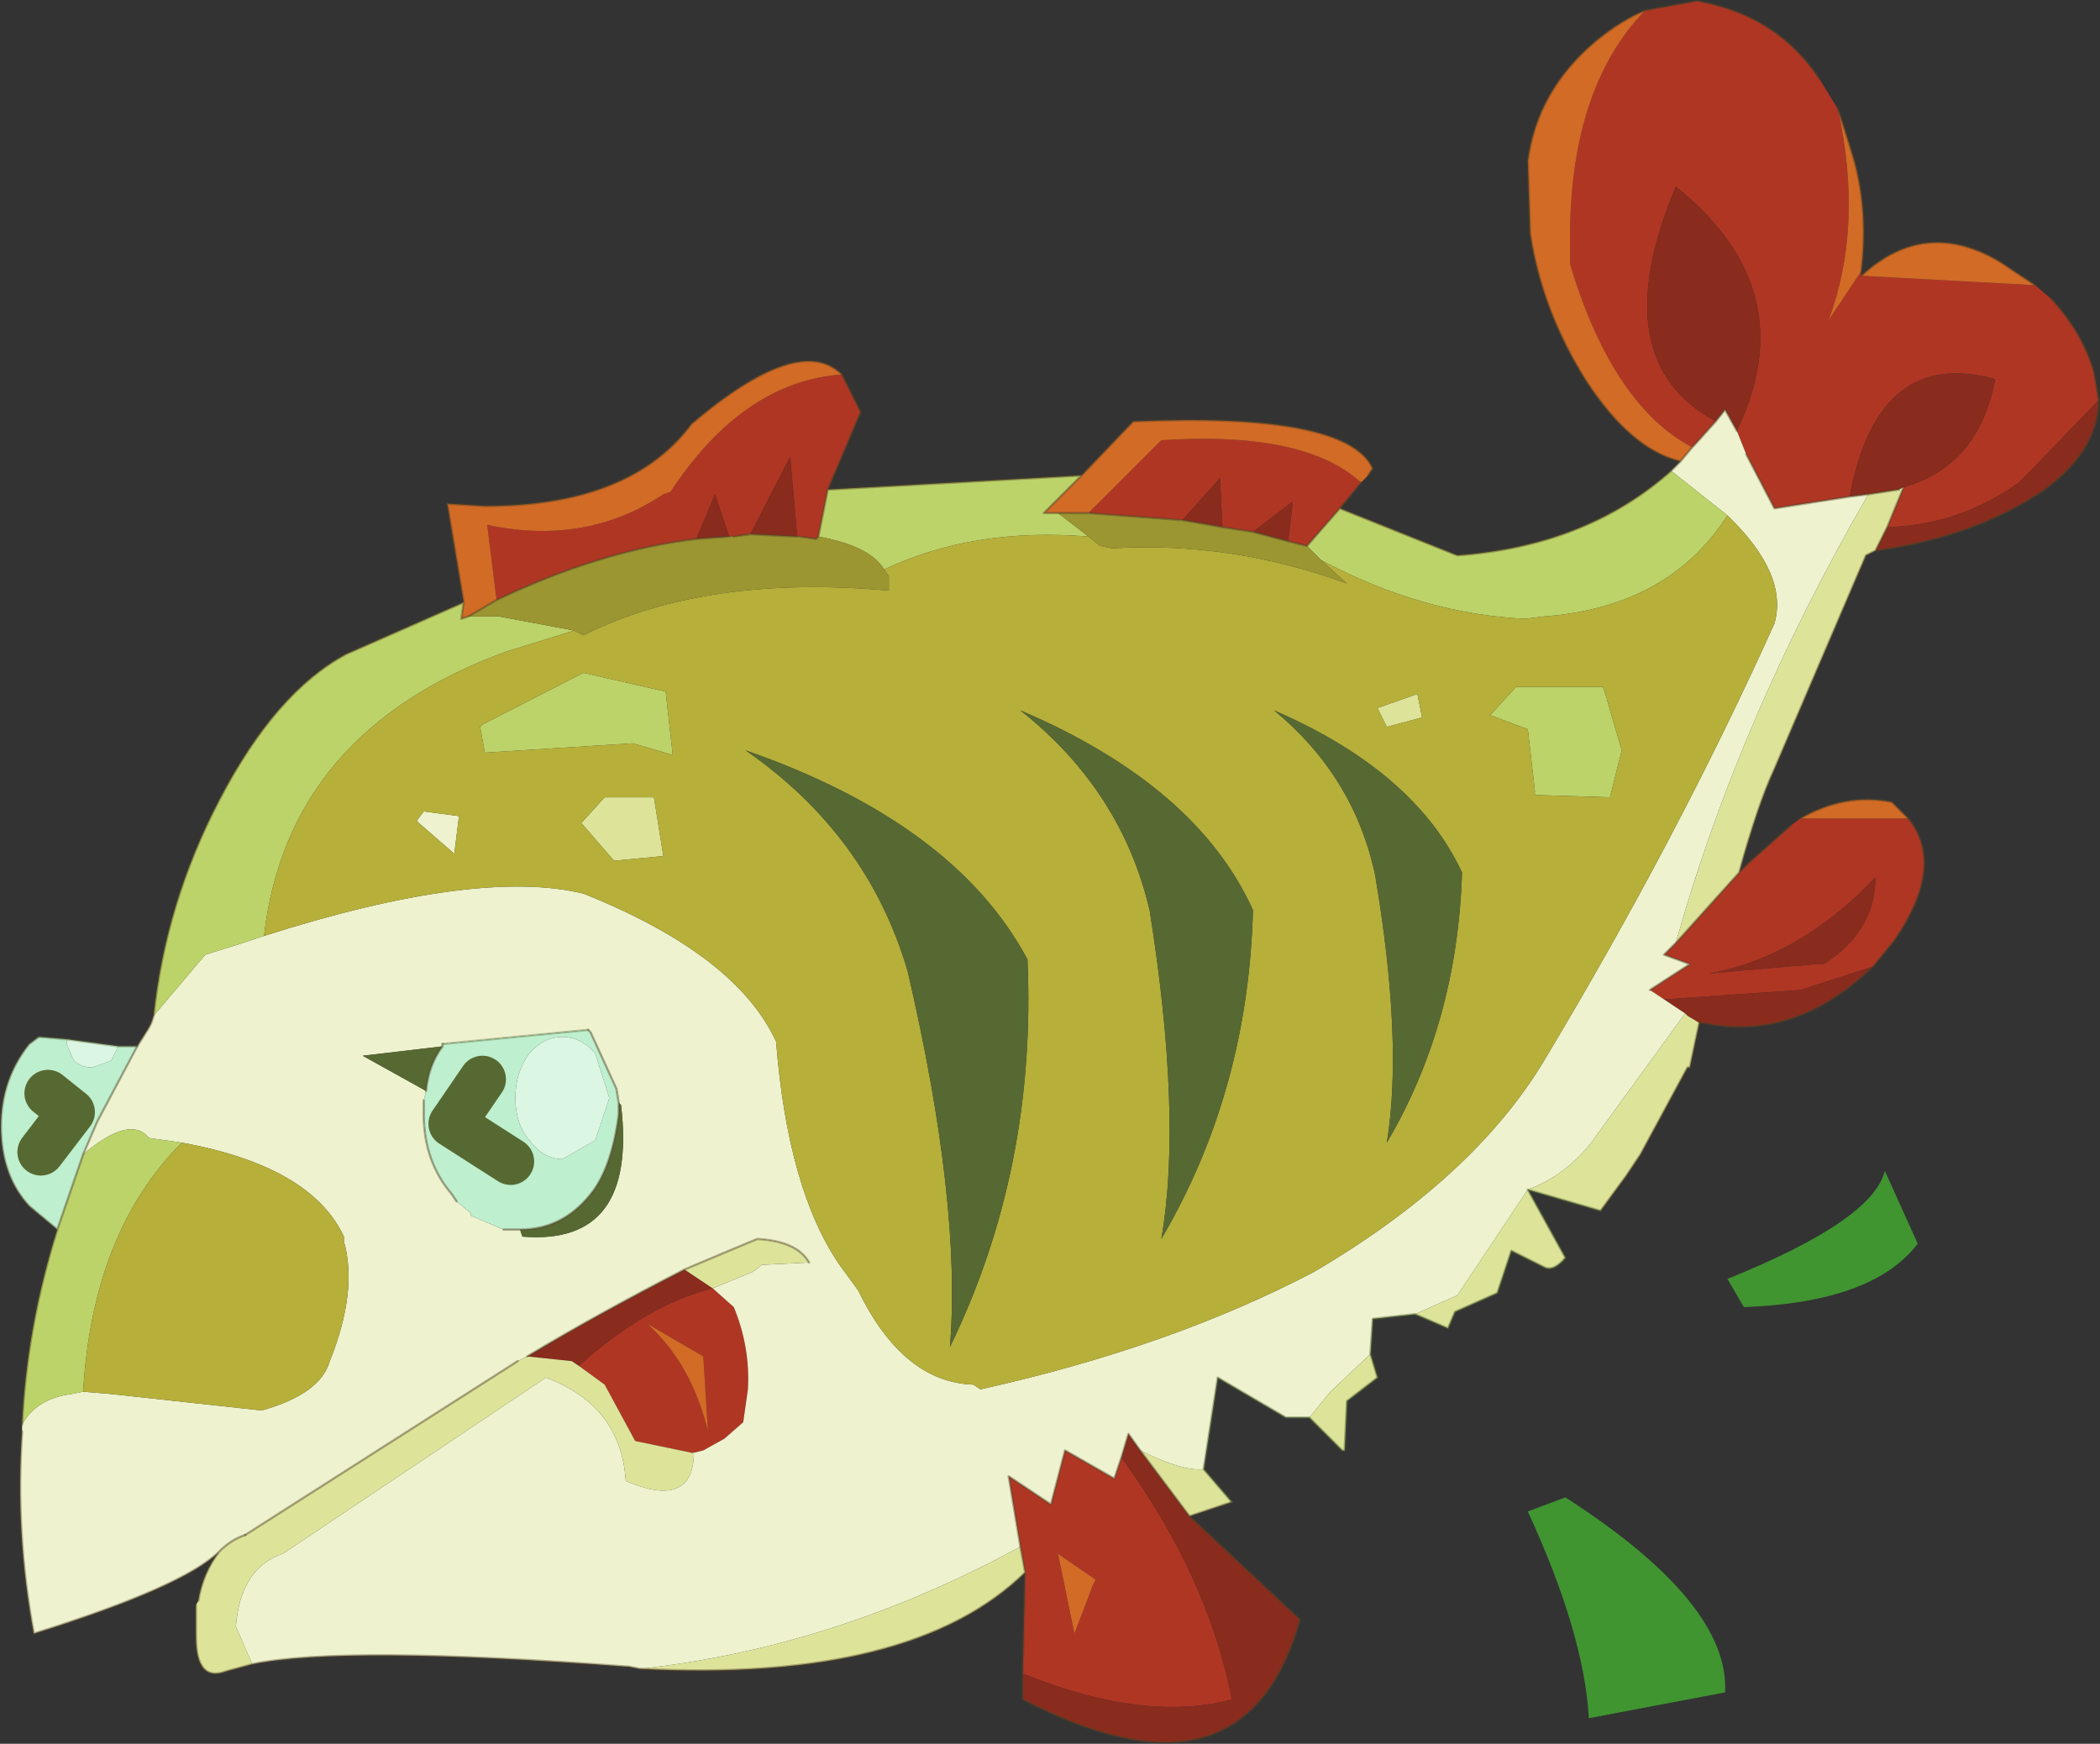 <svg viewBox="0 0 44.7 37.114" xmlns="http://www.w3.org/2000/svg" xmlns:xlink="http://www.w3.org/1999/xlink"><rect x="0" y="0" width="44.7" height="37.114" fill="#333333" stroke="none"/><use transform="translate(.02 -.03)" width="44.65" height="37.1" xlink:href="#a"/><defs><g id="a"><path d="m37 18.55.2-.2.9-.8.2-.15h2.3q.8 1-.3 2.6l-.45.55-1.55.5-2.9.2-.3-.2.85-.55-.55-.2.25-.25 1.35-1.5M21.75 35.6l.05-2.15-.1-.55-.25-1.5.9.6.3-1.15 1.05.6.15-.45q1.85 2.55 2.35 5.15-1.85.5-4.45-.55M17.9 7.95l.4.8-.7 1.65-.2 1-.05.05-.35-.05h-.05l-.15-1.7-.85 1.65-.35.05h-.1l-.3-.9-.4.95q-2.05.25-4.25 1.3l-.2-1.6q2.1.45 3.75-.65l.15-.05q1.55-2.35 3.65-2.5m11.05 2.3-.45.55-.7.8-.4-.1.1-.85-.85.65-.65-.1-.05-1.05-.8.9-2-.15 1.55-1.55q3.05-.2 4.25.9M35 .2l1.1-.2q1.7.3 2.6 1.65l.4.65q.55 2.5-.2 4.5l.7-1.05v.1l3.7.2.35.3q.65.7.9 1.55l.1.6L43.2 10l-.25.25q-1.25.9-2.8.95l.35-.85q1.6-.45 1.95-2.3-2.5-.7-3.1 2.5l-1.6.25-.6-1.15-.2-.5q1.45-3-1.3-5.2-1.55 3.7.85 5l-.45.5-.05.05q-1.7-.9-2.6-3.9v-.35Q33.35 1.9 35 .2m4.9 18.45q-1.6 1.7-3.55 2.05l2.3-.2h.15q1.1-.7 1.1-1.85M15.15 27.4l.45.4q.35.85.3 1.75l-.1.7-.4.35-.45.25-.2.05h-.05l-1.2-.25-.65-1.2-.55-.4q1.45-1.3 2.85-1.65m-.1 3.05-.1-1.6-1.2-.7q.95.85 1.3 2.3m8.2 3.25.05-.1-.8-.55.35 1.7.4-1.05" fill="#b03624" fill-rule="evenodd" transform="translate(0 .05)"/><path d="M44.65 8.5q0 1.05-1.15 1.9-1.45 1-3.6 1.3l.25-.5q1.55-.05 2.8-.95l.25-.25 1.45-1.5m-4.8 12.05q-1.55 1.5-3.35 1.25l-.3-.05h-.05l-.25-.15-.05-.05-.45-.3 2.9-.2 1.55-.5M25.3 32.25l2.35 2.2q-.4 1.45-1.25 2.1-1.55 1.2-4.65-.4v-.55q2.6 1.05 4.45.55-.5-2.6-2.35-5.15l.15-.5.25.35 1.05 1.4m14.05-21.7q.6-3.2 3.1-2.5-.35 1.85-1.95 2.3l-.1.05-.65.1-.4.05m-2.85-1.6q-2.4-1.3-.85-5 2.75 2.2 1.3 5.2l-.25-.45-.2.25m-9.1 2.55-.75-.2.85-.65-.1.85m-1.4-.3-.85-.15.8-.9.05 1.05m13.9 7.45q0 1.15-1.1 1.85h-.15l-2.3.2q1.95-.35 3.55-2.05m-25.1-7.2.4-.95.3.9-.7.05m1.15-.1.85-1.65.15 1.7-1-.05M14.55 27l.6.4q-1.4.35-2.85 1.65l-.15-.1-.95-.1q1.5-.9 3.35-1.85" fill="#892b1d" fill-rule="evenodd" transform="translate(0 .05)"/><path d="M38.3 17.4q.95-.55 1.95-.35l.35.35h-2.3M9.85 12.8l-.35-2.1.8.05q3.1 0 4.4-1.75 2.3-1.95 3.2-1.05-2.1.15-3.65 2.5l-.15.05q-1.65 1.1-3.75.65l.2 1.6-.6.35-.15.05.05-.35M23 10.1l1.1-1.15q4.55-.2 5.1 1l-.1.15-.15.15q-1.2-1.1-4.25-.9l-1.55 1.55h-.95l.8-.8m12.75-.3q-1.05-.25-2-1.7-.95-1.5-1.2-3.15L32.5 3.4q.2-1.5 1.45-2.55Q34.5.4 35 .2q-1.65 1.7-1.6 5.05v.35q.9 3 2.6 3.9l-.25.3m3.35-7.5.15.45.2.65q.3 1.1.15 2.35l-.7 1.05q.75-2 .2-4.5m.5 3.55q1.35-1.25 2.95-.3l.75.5-3.7-.2m-24.55 24.6q-.35-1.45-1.3-2.3l1.2.7.1 1.6m8.2 3.25-.4 1.05-.35-1.7.8.55-.05.1" fill="#d26b26" fill-rule="evenodd" transform="translate(0 .05)"/><path d="m30.1 27.95-.9.1-.05.75-.85.8-.45.55h-.5l-1.45-.85-.3 1.95q-.45.05-1.35-.4L24 30.5l-.15.5-.15.45-1.05-.6-.3 1.15-.9-.6.25 1.5q-3.95 2.15-8.1 2.6l-.25-.05h-.05q-6-.45-7.95-.05L5 34.6q.1-1.25 1-1.55l5.6-3.75q1.6.6 1.7 2.2 1.4.6 1.45-.55l-.05-.05h.05l.2-.05.45-.25.4-.35.1-.7q.05-.9-.3-1.75l-.45-.4.85-.35.2-.15 1-.05q-.25-.45-1.1-.5l-.6.25-.95.4q-1.85.95-3.35 1.85l-.2.1-5.8 3.7q-.3.1-.55.35-.75.75-3.95 1.75-.4-2.15-.25-4.3v-.15q.3-.55 1.05-.65l.25-.05.6.05 3.2.35Q6.8 29.65 7 28.95q.6-1.5.3-2.55v-.1q-.7-1.5-3.45-2l-.7-.1q-.4-.5-1.4.35l.3-.7.85-1.6.25-.4.05-.1.05-.15 1.1-1.3.8-.25.45-.15q4.55-1.45 6.8-.9 3.25 1.3 4.1 3.15.25 3.15 1.35 4.75l.4.55q.95 1.95 2.45 2l.15.1q4.05-.9 7.1-2.5 3.4-2 4.9-4.5 2.85-4.75 4.9-9.3.3-1.05-1-2.3l-1.2-.95.2-.2.25-.3.05-.05.45-.5.2-.25.25.45.2.5.6 1.15 1.6-.25.4-.05q-2.75 4.75-4.1 9.55l-.25.25.55.2-.85.55.75.5-2 2.75q-.55.7-1.35 1L31 27.55l-.9.4m-20.45-9.8-.75-.65-.05-.05.15-.2.75.1-.1.8M9.4 22.2v.05l-1.7.2 1.35.75-.05.2v.3q0 1 .6 1.7l.1.15.3.25v.05l.7.3h.35l.05.15q2.45.2 2.1-2.8l-.05-.05-.05-.3-.55-1.2-.05-.05-3.1.3" fill="#eef2ce" fill-rule="evenodd" transform="translate(0 .05)"/><path d="M.45 30.3q.1-2.1.75-4.15l.55-1.6q1-.85 1.4-.35l.7.1q-1.9 1.9-2.1 5.3l-.25.05q-.75.1-1.05.65m2.8-8.7q.25-2.4 1.4-4.6 1.2-2.3 2.7-3.1l2.5-1.1-.05.35.15-.05h.65l1.6.3-1.45.45Q6.1 15.55 5.6 19.9l-.45.15-.8.25-1.1 1.3M17.6 10.4l5.4-.3-.8.8h.3l.65.5q-2.45-.2-4.35.7-.3-.5-1.4-.7l.2-1m10.9.4 2.5 1q2.75-.2 4.55-1.8l1.2.95q-1.25 1.95-3.9 2.15l-.4.05q-2.2-.1-4.35-1.25l-.3-.3.7-.8m5.65 3.95.35 1.2-.25 1-1.6-.05v-.1l-.15-1.3-.8-.3.55-.6h1.85l.05.15M12.4 14.3l1.75.4.15 1.35-.85-.25-3.15.2-.1-.55.05-.05 2.15-1.1" fill="#bcd369" fill-rule="evenodd" transform="translate(0 .05)"/><path d="m39.9 11.7-.2.1-1.95 4.55q-.35.75-.75 2.2l-1.35 1.5q1.35-4.8 4.1-9.55l.65-.1.1-.05-.35.85-.25.5m-3.75 10.05-.2.95h-.05l-1 1.85-.3.45-.55.75-1.55-.45.8 1.45q-.25.3-.45.2l-.7-.35-.3.9-.9.4-.15.35-.7-.3.9-.4 1.5-2.25q.8-.3 1.35-1l2-2.75.05.05.25.15m-7 7.05.15.5-.65.5-.05 1.05h-.05l-.7-.7.45-.55.85-.8m-3.55 2.45.6.7-.9.3-1.05-1.4q.9.45 1.35.4m-3.8 2.2q-2.4 2.35-8.2 2.05 4.15-.45 8.1-2.6l.1.55M5.35 35.4l-.55.15q-.65.25-.65-.75v-.65l.05-.1q.1-.6.45-1.05.25-.25.55-.35l5.8-3.7.2-.1.95.1.15.1.55.4.65 1.2 1.2.25.05.05q-.05 1.15-1.45.55-.1-1.6-1.7-2.2L6 33.05q-.9.3-1 1.55l.35.8m24.8-20.65.1.5-.75.2-.2-.4.85-.3m-17.75 2.8-.05-.05.5-.55h1.05l.2 1.25-1.05.1-.65-.75m4.8 9.3-1 .05-.2.15-.85.35-.6-.4.95-.4.6-.25q.85.05 1.1.5" fill="#dde49a" fill-rule="evenodd" transform="translate(0 .05)"/><path d="m23.15 11.4.25.2.25.05q2.55-.15 5 .75l-.55-.5q2.15 1.15 4.35 1.25l.4-.05q2.65-.2 3.9-2.15 1.3 1.25 1 2.3-2.05 4.55-4.9 9.3-1.5 2.5-4.9 4.5-3.05 1.6-7.1 2.5l-.15-.1q-1.5-.05-2.45-2l-.4-.55q-1.1-1.6-1.35-4.75-.85-1.85-4.1-3.15-2.25-.55-6.8.9.5-4.35 5.15-6.05l1.45-.45.2.1q2.6-1.3 6.5-.95v-.3l-.1-.15q1.9-.9 4.35-.7m7 3.35-.85.3.2.4.75-.2-.1-.5m-.65 9.55q1.5-2.55 1.6-5.75-1-2.15-4-3.45 1.7 1.4 2.15 3.5.6 3.55.25 5.7m-5.05-4.95q.7 4.4.25 7 1.85-3.15 1.95-7-1.2-2.65-4.95-4.25 2.15 1.7 2.75 4.25m9.7-4.6-.05-.15h-1.85l-.55.6.8.3.15 1.3v.1l1.6.05.25-1-.35-1.2m-24.5 3.4.1-.8-.75-.1-.15.2.05.05.75.65m2.75-3.85-2.15 1.1-.05.05.1.55 3.15-.2.85.25-.15-1.35-1.75-.4m0 3.25.65.75 1.05-.1-.2-1.25h-1.05l-.5.55.05.05m6.9 3.1q1.15 4.95.9 8 1.85-3.8 1.65-8.25-1.55-2.9-6-4.45 2.6 1.8 3.45 4.7M3.85 24.3q2.75.5 3.45 2v.1q.3 1.05-.3 2.55-.2.7-1.45 1.05l-3.2-.35-.6-.05q.2-3.4 2.1-5.3" fill="#b6af3a" fill-rule="evenodd" transform="translate(0 .05)"/><path d="M22.5 10.9h.65l2 .15.85.15.65.1.75.2.4.1.3.3.55.5q-2.45-.9-5-.75l-.25-.05-.25-.2-.65-.5m-3.7 1.2.1.15v.3q-3.9-.35-6.5.95l-.2-.1-1.6-.3h-.65l.6-.35q2.2-1.05 4.25-1.3l.7-.05h.1l.35-.05 1 .05H17l.35.05.05-.05q1.1.2 1.4.7" fill="#9b9631" fill-rule="evenodd" transform="translate(0 .05)"/><path d="M24.45 19.35q-.6-2.55-2.75-4.25 3.75 1.6 4.95 4.25-.1 3.85-1.95 7 .45-2.6-.25-7m5.05 4.95q.35-2.15-.25-5.7-.45-2.1-2.15-3.5 3 1.3 4 3.45-.1 3.2-1.6 5.75m-16.35-.85.05.05q.35 3-2.1 2.8l-.05-.15q.9 0 1.5-.75.45-.55.6-1.7v-.25m-4.1-.25-1.35-.75 1.7-.2q-.3.4-.35.95m10.25-2.55q-.85-2.9-3.45-4.7 4.45 1.55 6 4.45.2 4.45-1.65 8.25.25-3.05-.9-8" fill="#576932" fill-rule="evenodd" transform="translate(0 .05)"/><path d="m1.2 26.15-.6-.5Q0 25 0 23.95q0-1 .6-1.75l.2-.15.6.05v.1l.15.35q.15.15.4.15l.4-.15.15-.3h.4l-.85 1.6-.3.7-.55 1.6M.85 24.5l.65-.85-.5-.4.5.4-.65.85m8.55-2.25v-.05l3.1-.3.05.05.55 1.2.05.3v.25q-.15 1.15-.6 1.7-.6.75-1.5.75h-.35l-.7-.3v-.05l-.3-.25-.1-.15q-.6-.7-.6-1.7v-.3l.05-.2q.05-.55.35-.95m3.25.15q-.3-.35-.7-.35t-.7.35q-.3.4-.3.95t.3.9q.3.4.7.4l.7-.4.3-.9-.3-.95m-1.8 2.3-1.25-.8.65-.95-.65.95 1.25.8" fill="#beefce" fill-rule="evenodd" transform="translate(0 .05)"/><path d="m1.4 22.1 1.1.15-.15.3-.4.15q-.25 0-.4-.15l-.15-.35v-.1m11.25.3.3.95-.3.9-.7.4q-.4 0-.7-.4-.3-.35-.3-.9t.3-.95q.3-.35.7-.35t.7.35" fill="#dbf7e3" fill-rule="evenodd" transform="translate(0 .05)"/><path d="m32.5 32.15.8-.3q3.5 2.25 3.4 4.15l-2.9.55q-.1-1.8-1.3-4.4m4.25-4.95q3.1-1.25 3.35-2.3l.7 1.55q-.95 1.25-3.7 1.35l-.35-.6" fill="#409531" fill-rule="evenodd" transform="translate(0 .05)"/><path d="M44.65 8.55q0 1.05-1.15 1.9-1.45 1-3.6 1.3l-.2.1-1.95 4.55q-.35.75-.75 2.2l.2-.2.9-.8m.2-.15q.95-.55 1.95-.35l.35.35q.8 1-.3 2.6l-.45.55q-1.55 1.5-3.35 1.25l-.3-.05h-.05l-.2.95h-.05l-1 1.85-.3.45-.55.75M26.2 32l-.9.3 2.35 2.2q-.4 1.45-1.25 2.1-1.55 1.2-4.65-.4v-.55l.05-2.15q-2.4 2.35-8.2 2.05l-.25-.05h-.05q-6-.45-7.95-.05l-.55.15q-.65.25-.65-.75v-.65m.05-.1q.1-.6.45-1.05Q3.9 33.8.7 34.8q-.4-2.15-.25-4.3m0-.15q.1-2.1.75-4.15l-.6-.5Q0 25.05 0 24q0-1 .6-1.75l.2-.15m2.1.2.25-.4.05-.1.05-.15q.25-2.4 1.4-4.6 1.2-2.3 2.7-3.1l2.5-1.1-.35-2.1.8.05q3.1 0 4.4-1.75Q17 7.1 17.9 8l.4.8-.7 1.65 5.4-.3L24.1 9q4.55-.2 5.1 1l-.1.15m-.15.15-.45.55 2.5 1q2.75-.2 4.55-1.8l.2-.2q-1.05-.25-2-1.7-.95-1.5-1.2-3.15l-.05-1.55q.2-1.5 1.45-2.55Q34.5.45 35 .25l1.1-.2q1.7.3 2.6 1.65m.4.65.15.45.2.65q.3 1.1.15 2.35v.1q1.35-1.25 2.95-.3l.75.5m.35.3q.65.7.9 1.55l.1.6m-4.5 2.7-.25.5m.6-1.35-.35.85M36 9.55l.05-.05.45-.5.2-.25.25.45m.2.5.6 1.15 1.6-.25.4-.05.65-.1m-4.65-.6.25-.3m-13 .6-.8.8h.95m4.65.7-.4-.1-.75-.2-.65-.1-.85-.15-2-.15m4.65.7.7-.8m7.15 9.25-.25.25.55.2-.85.55m1.9-2.5-1.35 1.5M15.6 11.45l.35-.05 1 .05m.05 0 .35.05.05-.05.2-1m-2.8 1.05.7-.05m-5.65 1.4-.05.35.15-.05.6-.35q2.2-1.05 4.25-1.3M1.75 24.6l.3-.7.85-1.6m-1.15 2.3-.55 1.6m8.2-3.9v-.05m3.1-.3.05.05.55 1.2.05.3v.25q-.15 1.15-.6 1.7-.6.75-1.5.75h-.35m-1-.6-.1-.15q-.6-.7-.6-1.7v-.3m.4-1.15q-.3.4-.35.95m-4.4 9.8q.25-.25.55-.35m18.65-1.65.15-.5.25.35 1.05 1.4m-3.6.65-.25-1.5.9.6.3-1.15 1.05.6.15-.45m-2.15 1.9.1.55" fill="none" stroke="#544225" stroke-linecap="round" stroke-linejoin="round" stroke-opacity=".412" stroke-width=".05"/><path d="M17.2 26.9q-.25-.45-1.1-.5l-.6.25-.95.4M11.2 28.9q1.5-.9 3.35-1.85M5.2 32.7 11 29" fill="none" stroke="#544225" stroke-linecap="round" stroke-linejoin="round" stroke-opacity=".4" stroke-width=".05"/><path d="m10.25 22.95-.65.95 1.25.8M1 23.25l.5.4-.65.85" fill="none" stroke="#576932" stroke-linecap="round" stroke-linejoin="round" transform="translate(0 .05)"/><path d="m34.05 25.8-1.55-.45.8 1.45q-.25.3-.45.2l-.7-.35-.3.9-.9.4-.15.35-.7-.3-.9.1-.05.75.15.5-.65.5-.05 1.05h-.05l-.7-.7h-.5l-1.45-.85-.3 1.95.6.7" fill="none" stroke="#576932" stroke-linecap="round" stroke-linejoin="round" stroke-opacity=".431" stroke-width=".05"/><path d="m.8 22.1.6.05 1.1.15h.4m6.5-.05 3.1-.3" fill="none" stroke="#576932" stroke-linecap="round" stroke-linejoin="round" stroke-opacity=".361" stroke-width=".05"/></g></defs></svg>